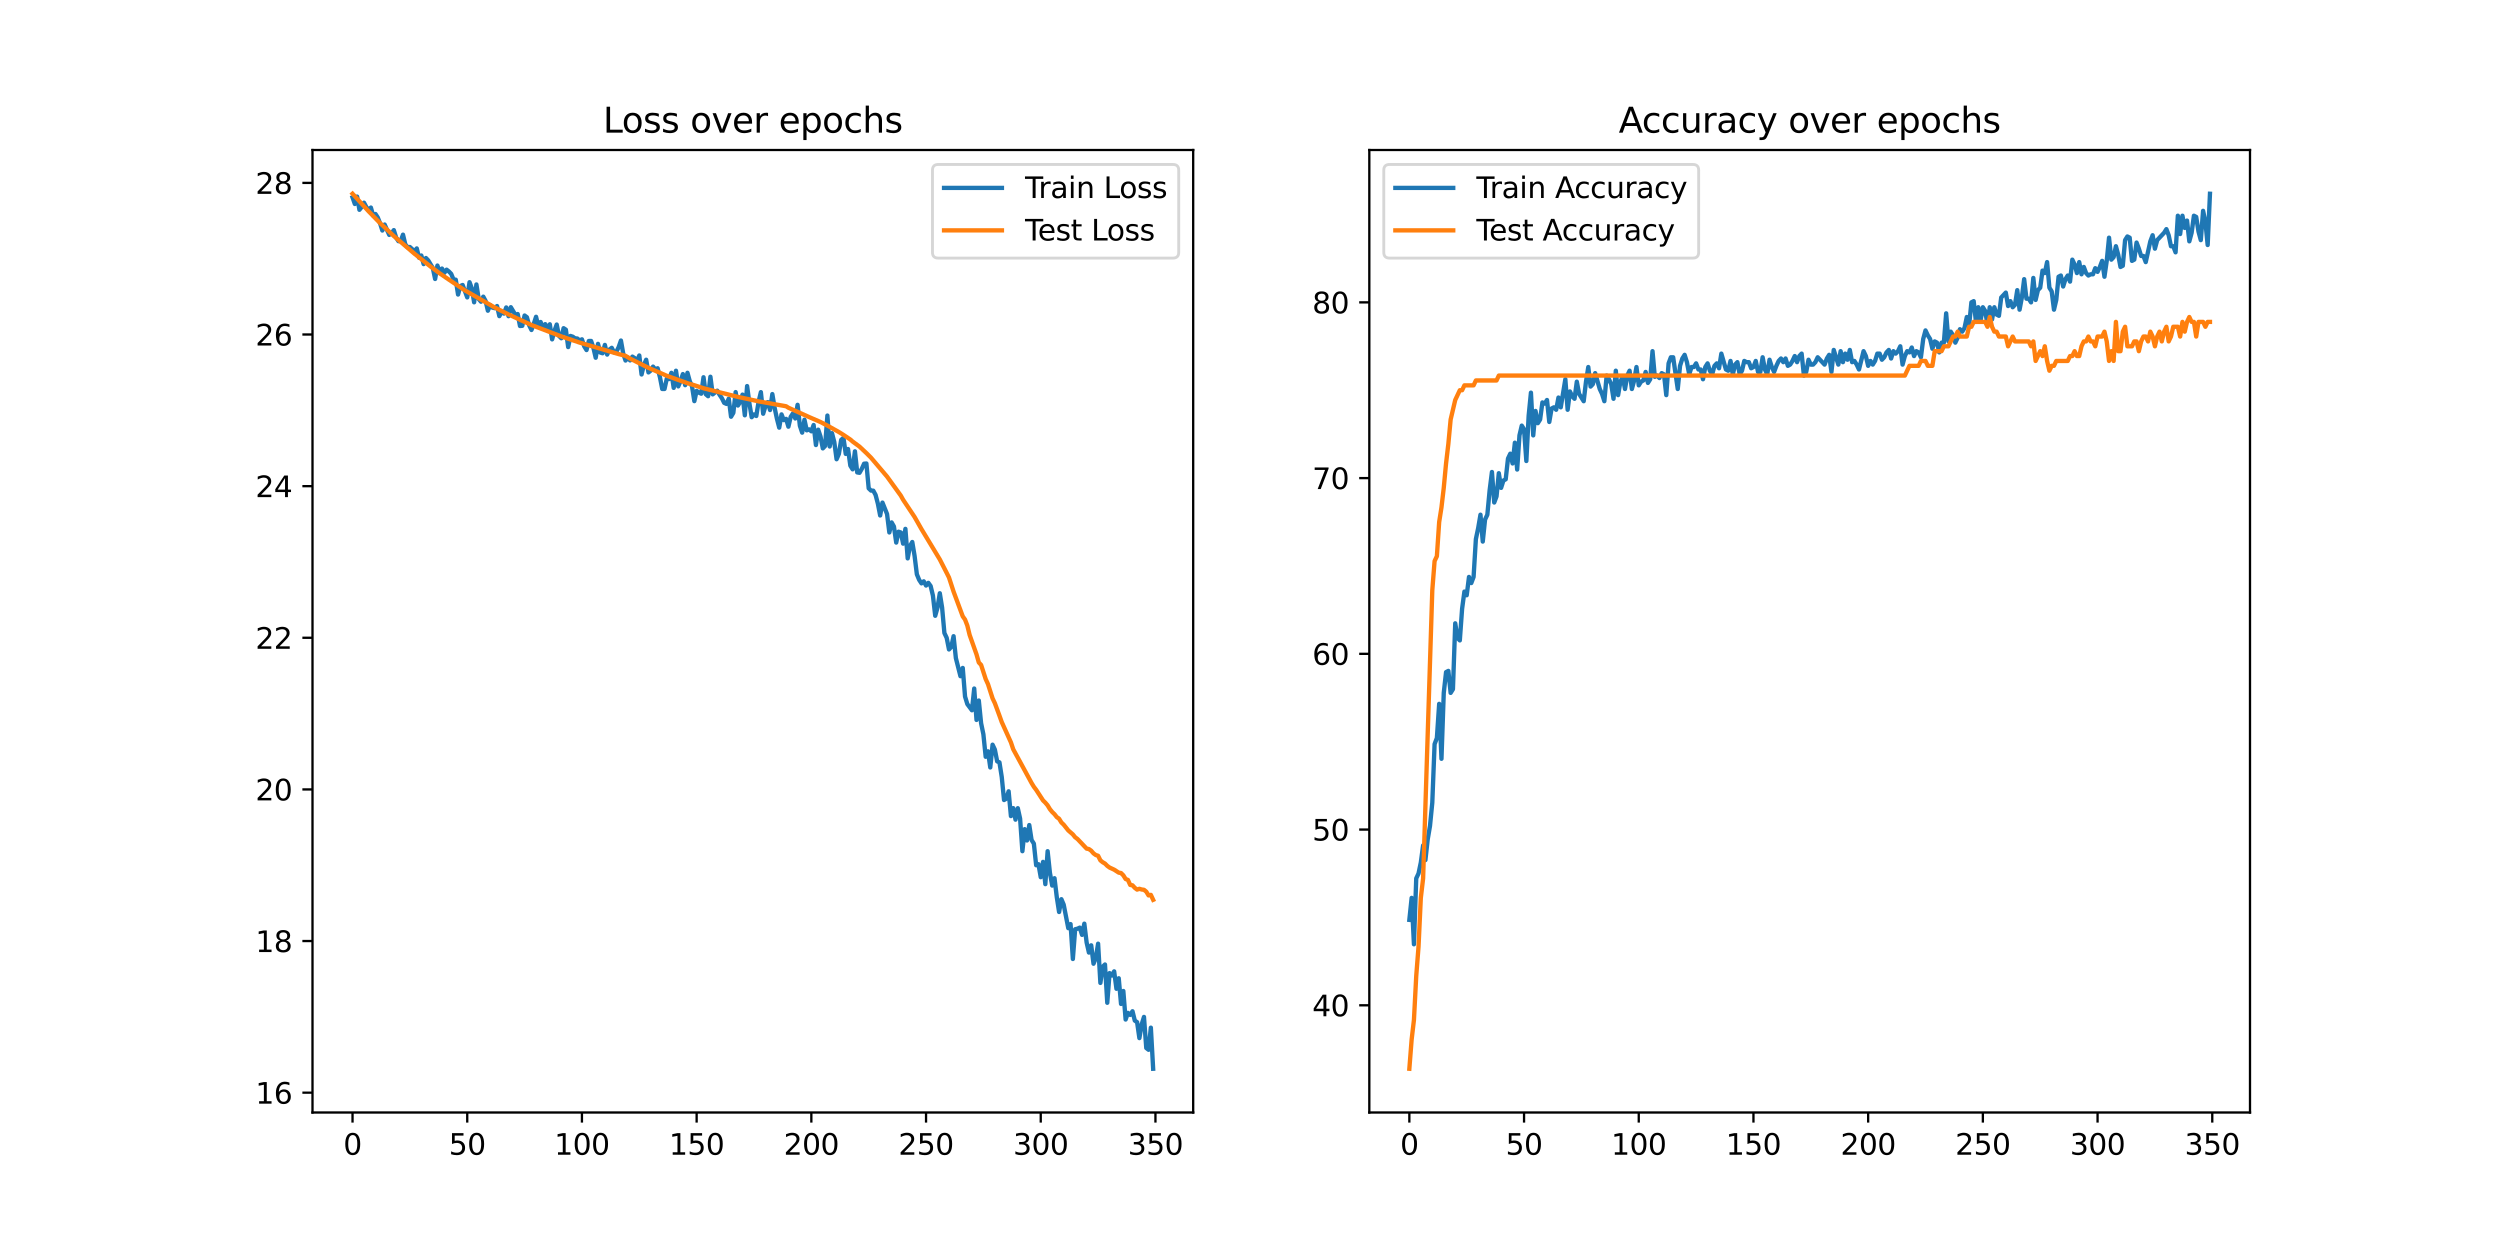 <?xml version="1.0" encoding="utf-8" standalone="no"?>
<!DOCTYPE svg PUBLIC "-//W3C//DTD SVG 1.1//EN"
  "http://www.w3.org/Graphics/SVG/1.1/DTD/svg11.dtd">
<svg xmlns:xlink="http://www.w3.org/1999/xlink" width="864pt" height="432pt" viewBox="0 0 864 432" xmlns="http://www.w3.org/2000/svg" version="1.1">
 <defs>
  <style type="text/css">*{stroke-linejoin: round; stroke-linecap: butt}</style>
 </defs>
 <g id="figure_1">
  <g id="patch_1">
   <path d="M 0 432 
L 864 432 
L 864 0 
L 0 0 
z
" style="fill: #ffffff"/>
  </g>
  <g id="axes_1">
   <g id="patch_2">
    <path d="M 108 384.48 
L 412.364 384.48 
L 412.364 51.84 
L 108 51.84 
z
" style="fill: #ffffff"/>
   </g>
   <g id="matplotlib.axis_1">
    <g id="xtick_1">
     <g id="line2d_1">
      <defs>
       <path id="m23ca495462" d="M 0 0 
L 0 3.5 
" style="stroke: #000000; stroke-width: 0.8"/>
      </defs>
      <g>
       <use xlink:href="#m23ca495462" x="121.835" y="384.48" style="stroke: #000000; stroke-width: 0.8"/>
      </g>
     </g>
     <g id="text_1">
      <!-- 0 -->
      <g transform="translate(118.653 399.078) scale(0.1 -0.1)">
       <defs>
        <path id="DejaVuSans-30" d="M 2034 4250 
Q 1547 4250 1301 3770 
Q 1056 3291 1056 2328 
Q 1056 1369 1301 889 
Q 1547 409 2034 409 
Q 2525 409 2770 889 
Q 3016 1369 3016 2328 
Q 3016 3291 2770 3770 
Q 2525 4250 2034 4250 
z
M 2034 4750 
Q 2819 4750 3233 4129 
Q 3647 3509 3647 2328 
Q 3647 1150 3233 529 
Q 2819 -91 2034 -91 
Q 1250 -91 836 529 
Q 422 1150 422 2328 
Q 422 3509 836 4129 
Q 1250 4750 2034 4750 
z
" transform="scale(0.016)"/>
       </defs>
       <use xlink:href="#DejaVuSans-30"/>
      </g>
     </g>
    </g>
    <g id="xtick_2">
     <g id="line2d_2">
      <g>
       <use xlink:href="#m23ca495462" x="161.476" y="384.48" style="stroke: #000000; stroke-width: 0.8"/>
      </g>
     </g>
     <g id="text_2">
      <!-- 50 -->
      <g transform="translate(155.113 399.078) scale(0.1 -0.1)">
       <defs>
        <path id="DejaVuSans-35" d="M 691 4666 
L 3169 4666 
L 3169 4134 
L 1269 4134 
L 1269 2991 
Q 1406 3038 1543 3061 
Q 1681 3084 1819 3084 
Q 2600 3084 3056 2656 
Q 3513 2228 3513 1497 
Q 3513 744 3044 326 
Q 2575 -91 1722 -91 
Q 1428 -91 1123 -41 
Q 819 9 494 109 
L 494 744 
Q 775 591 1075 516 
Q 1375 441 1709 441 
Q 2250 441 2565 725 
Q 2881 1009 2881 1497 
Q 2881 1984 2565 2268 
Q 2250 2553 1709 2553 
Q 1456 2553 1204 2497 
Q 953 2441 691 2322 
L 691 4666 
z
" transform="scale(0.016)"/>
       </defs>
       <use xlink:href="#DejaVuSans-35"/>
       <use xlink:href="#DejaVuSans-30" transform="translate(63.623 0)"/>
      </g>
     </g>
    </g>
    <g id="xtick_3">
     <g id="line2d_3">
      <g>
       <use xlink:href="#m23ca495462" x="201.117" y="384.48" style="stroke: #000000; stroke-width: 0.8"/>
      </g>
     </g>
     <g id="text_3">
      <!-- 100 -->
      <g transform="translate(191.573 399.078) scale(0.1 -0.1)">
       <defs>
        <path id="DejaVuSans-31" d="M 794 531 
L 1825 531 
L 1825 4091 
L 703 3866 
L 703 4441 
L 1819 4666 
L 2450 4666 
L 2450 531 
L 3481 531 
L 3481 0 
L 794 0 
L 794 531 
z
" transform="scale(0.016)"/>
       </defs>
       <use xlink:href="#DejaVuSans-31"/>
       <use xlink:href="#DejaVuSans-30" transform="translate(63.623 0)"/>
       <use xlink:href="#DejaVuSans-30" transform="translate(127.246 0)"/>
      </g>
     </g>
    </g>
    <g id="xtick_4">
     <g id="line2d_4">
      <g>
       <use xlink:href="#m23ca495462" x="240.758" y="384.48" style="stroke: #000000; stroke-width: 0.8"/>
      </g>
     </g>
     <g id="text_4">
      <!-- 150 -->
      <g transform="translate(231.214 399.078) scale(0.1 -0.1)">
       <use xlink:href="#DejaVuSans-31"/>
       <use xlink:href="#DejaVuSans-35" transform="translate(63.623 0)"/>
       <use xlink:href="#DejaVuSans-30" transform="translate(127.246 0)"/>
      </g>
     </g>
    </g>
    <g id="xtick_5">
     <g id="line2d_5">
      <g>
       <use xlink:href="#m23ca495462" x="280.399" y="384.48" style="stroke: #000000; stroke-width: 0.8"/>
      </g>
     </g>
     <g id="text_5">
      <!-- 200 -->
      <g transform="translate(270.855 399.078) scale(0.1 -0.1)">
       <defs>
        <path id="DejaVuSans-32" d="M 1228 531 
L 3431 531 
L 3431 0 
L 469 0 
L 469 531 
Q 828 903 1448 1529 
Q 2069 2156 2228 2338 
Q 2531 2678 2651 2914 
Q 2772 3150 2772 3378 
Q 2772 3750 2511 3984 
Q 2250 4219 1831 4219 
Q 1534 4219 1204 4116 
Q 875 4013 500 3803 
L 500 4441 
Q 881 4594 1212 4672 
Q 1544 4750 1819 4750 
Q 2544 4750 2975 4387 
Q 3406 4025 3406 3419 
Q 3406 3131 3298 2873 
Q 3191 2616 2906 2266 
Q 2828 2175 2409 1742 
Q 1991 1309 1228 531 
z
" transform="scale(0.016)"/>
       </defs>
       <use xlink:href="#DejaVuSans-32"/>
       <use xlink:href="#DejaVuSans-30" transform="translate(63.623 0)"/>
       <use xlink:href="#DejaVuSans-30" transform="translate(127.246 0)"/>
      </g>
     </g>
    </g>
    <g id="xtick_6">
     <g id="line2d_6">
      <g>
       <use xlink:href="#m23ca495462" x="320.04" y="384.48" style="stroke: #000000; stroke-width: 0.8"/>
      </g>
     </g>
     <g id="text_6">
      <!-- 250 -->
      <g transform="translate(310.496 399.078) scale(0.1 -0.1)">
       <use xlink:href="#DejaVuSans-32"/>
       <use xlink:href="#DejaVuSans-35" transform="translate(63.623 0)"/>
       <use xlink:href="#DejaVuSans-30" transform="translate(127.246 0)"/>
      </g>
     </g>
    </g>
    <g id="xtick_7">
     <g id="line2d_7">
      <g>
       <use xlink:href="#m23ca495462" x="359.681" y="384.48" style="stroke: #000000; stroke-width: 0.8"/>
      </g>
     </g>
     <g id="text_7">
      <!-- 300 -->
      <g transform="translate(350.137 399.078) scale(0.1 -0.1)">
       <defs>
        <path id="DejaVuSans-33" d="M 2597 2516 
Q 3050 2419 3304 2112 
Q 3559 1806 3559 1356 
Q 3559 666 3084 287 
Q 2609 -91 1734 -91 
Q 1441 -91 1130 -33 
Q 819 25 488 141 
L 488 750 
Q 750 597 1062 519 
Q 1375 441 1716 441 
Q 2309 441 2620 675 
Q 2931 909 2931 1356 
Q 2931 1769 2642 2001 
Q 2353 2234 1838 2234 
L 1294 2234 
L 1294 2753 
L 1863 2753 
Q 2328 2753 2575 2939 
Q 2822 3125 2822 3475 
Q 2822 3834 2567 4026 
Q 2313 4219 1838 4219 
Q 1578 4219 1281 4162 
Q 984 4106 628 3988 
L 628 4550 
Q 988 4650 1302 4700 
Q 1616 4750 1894 4750 
Q 2613 4750 3031 4423 
Q 3450 4097 3450 3541 
Q 3450 3153 3228 2886 
Q 3006 2619 2597 2516 
z
" transform="scale(0.016)"/>
       </defs>
       <use xlink:href="#DejaVuSans-33"/>
       <use xlink:href="#DejaVuSans-30" transform="translate(63.623 0)"/>
       <use xlink:href="#DejaVuSans-30" transform="translate(127.246 0)"/>
      </g>
     </g>
    </g>
    <g id="xtick_8">
     <g id="line2d_8">
      <g>
       <use xlink:href="#m23ca495462" x="399.322" y="384.48" style="stroke: #000000; stroke-width: 0.8"/>
      </g>
     </g>
     <g id="text_8">
      <!-- 350 -->
      <g transform="translate(389.778 399.078) scale(0.1 -0.1)">
       <use xlink:href="#DejaVuSans-33"/>
       <use xlink:href="#DejaVuSans-35" transform="translate(63.623 0)"/>
       <use xlink:href="#DejaVuSans-30" transform="translate(127.246 0)"/>
      </g>
     </g>
    </g>
   </g>
   <g id="matplotlib.axis_2">
    <g id="ytick_1">
     <g id="line2d_9">
      <defs>
       <path id="m56398937b3" d="M 0 0 
L -3.5 0 
" style="stroke: #000000; stroke-width: 0.8"/>
      </defs>
      <g>
       <use xlink:href="#m56398937b3" x="108" y="377.629" style="stroke: #000000; stroke-width: 0.8"/>
      </g>
     </g>
     <g id="text_9">
      <!-- 16 -->
      <g transform="translate(88.275 381.428) scale(0.1 -0.1)">
       <defs>
        <path id="DejaVuSans-36" d="M 2113 2584 
Q 1688 2584 1439 2293 
Q 1191 2003 1191 1497 
Q 1191 994 1439 701 
Q 1688 409 2113 409 
Q 2538 409 2786 701 
Q 3034 994 3034 1497 
Q 3034 2003 2786 2293 
Q 2538 2584 2113 2584 
z
M 3366 4563 
L 3366 3988 
Q 3128 4100 2886 4159 
Q 2644 4219 2406 4219 
Q 1781 4219 1451 3797 
Q 1122 3375 1075 2522 
Q 1259 2794 1537 2939 
Q 1816 3084 2150 3084 
Q 2853 3084 3261 2657 
Q 3669 2231 3669 1497 
Q 3669 778 3244 343 
Q 2819 -91 2113 -91 
Q 1303 -91 875 529 
Q 447 1150 447 2328 
Q 447 3434 972 4092 
Q 1497 4750 2381 4750 
Q 2619 4750 2861 4703 
Q 3103 4656 3366 4563 
z
" transform="scale(0.016)"/>
       </defs>
       <use xlink:href="#DejaVuSans-31"/>
       <use xlink:href="#DejaVuSans-36" transform="translate(63.623 0)"/>
      </g>
     </g>
    </g>
    <g id="ytick_2">
     <g id="line2d_10">
      <g>
       <use xlink:href="#m56398937b3" x="108" y="325.225" style="stroke: #000000; stroke-width: 0.8"/>
      </g>
     </g>
     <g id="text_10">
      <!-- 18 -->
      <g transform="translate(88.275 329.024) scale(0.1 -0.1)">
       <defs>
        <path id="DejaVuSans-38" d="M 2034 2216 
Q 1584 2216 1326 1975 
Q 1069 1734 1069 1313 
Q 1069 891 1326 650 
Q 1584 409 2034 409 
Q 2484 409 2743 651 
Q 3003 894 3003 1313 
Q 3003 1734 2745 1975 
Q 2488 2216 2034 2216 
z
M 1403 2484 
Q 997 2584 770 2862 
Q 544 3141 544 3541 
Q 544 4100 942 4425 
Q 1341 4750 2034 4750 
Q 2731 4750 3128 4425 
Q 3525 4100 3525 3541 
Q 3525 3141 3298 2862 
Q 3072 2584 2669 2484 
Q 3125 2378 3379 2068 
Q 3634 1759 3634 1313 
Q 3634 634 3220 271 
Q 2806 -91 2034 -91 
Q 1263 -91 848 271 
Q 434 634 434 1313 
Q 434 1759 690 2068 
Q 947 2378 1403 2484 
z
M 1172 3481 
Q 1172 3119 1398 2916 
Q 1625 2713 2034 2713 
Q 2441 2713 2670 2916 
Q 2900 3119 2900 3481 
Q 2900 3844 2670 4047 
Q 2441 4250 2034 4250 
Q 1625 4250 1398 4047 
Q 1172 3844 1172 3481 
z
" transform="scale(0.016)"/>
       </defs>
       <use xlink:href="#DejaVuSans-31"/>
       <use xlink:href="#DejaVuSans-38" transform="translate(63.623 0)"/>
      </g>
     </g>
    </g>
    <g id="ytick_3">
     <g id="line2d_11">
      <g>
       <use xlink:href="#m56398937b3" x="108" y="272.821" style="stroke: #000000; stroke-width: 0.8"/>
      </g>
     </g>
     <g id="text_11">
      <!-- 20 -->
      <g transform="translate(88.275 276.62) scale(0.1 -0.1)">
       <use xlink:href="#DejaVuSans-32"/>
       <use xlink:href="#DejaVuSans-30" transform="translate(63.623 0)"/>
      </g>
     </g>
    </g>
    <g id="ytick_4">
     <g id="line2d_12">
      <g>
       <use xlink:href="#m56398937b3" x="108" y="220.417" style="stroke: #000000; stroke-width: 0.8"/>
      </g>
     </g>
     <g id="text_12">
      <!-- 22 -->
      <g transform="translate(88.275 224.217) scale(0.1 -0.1)">
       <use xlink:href="#DejaVuSans-32"/>
       <use xlink:href="#DejaVuSans-32" transform="translate(63.623 0)"/>
      </g>
     </g>
    </g>
    <g id="ytick_5">
     <g id="line2d_13">
      <g>
       <use xlink:href="#m56398937b3" x="108" y="168.013" style="stroke: #000000; stroke-width: 0.8"/>
      </g>
     </g>
     <g id="text_13">
      <!-- 24 -->
      <g transform="translate(88.275 171.813) scale(0.1 -0.1)">
       <defs>
        <path id="DejaVuSans-34" d="M 2419 4116 
L 825 1625 
L 2419 1625 
L 2419 4116 
z
M 2253 4666 
L 3047 4666 
L 3047 1625 
L 3713 1625 
L 3713 1100 
L 3047 1100 
L 3047 0 
L 2419 0 
L 2419 1100 
L 313 1100 
L 313 1709 
L 2253 4666 
z
" transform="scale(0.016)"/>
       </defs>
       <use xlink:href="#DejaVuSans-32"/>
       <use xlink:href="#DejaVuSans-34" transform="translate(63.623 0)"/>
      </g>
     </g>
    </g>
    <g id="ytick_6">
     <g id="line2d_14">
      <g>
       <use xlink:href="#m56398937b3" x="108" y="115.609" style="stroke: #000000; stroke-width: 0.8"/>
      </g>
     </g>
     <g id="text_14">
      <!-- 26 -->
      <g transform="translate(88.275 119.409) scale(0.1 -0.1)">
       <use xlink:href="#DejaVuSans-32"/>
       <use xlink:href="#DejaVuSans-36" transform="translate(63.623 0)"/>
      </g>
     </g>
    </g>
    <g id="ytick_7">
     <g id="line2d_15">
      <g>
       <use xlink:href="#m56398937b3" x="108" y="63.205" style="stroke: #000000; stroke-width: 0.8"/>
      </g>
     </g>
     <g id="text_15">
      <!-- 28 -->
      <g transform="translate(88.275 67.005) scale(0.1 -0.1)">
       <use xlink:href="#DejaVuSans-32"/>
       <use xlink:href="#DejaVuSans-38" transform="translate(63.623 0)"/>
      </g>
     </g>
    </g>
   </g>
   <g id="line2d_16">
    <path d="M 121.835 68.215 
L 122.628 70.494 
L 123.42 67.945 
L 124.213 72.508 
L 125.006 71.512 
L 125.799 70.05 
L 126.592 71.525 
L 127.384 72.573 
L 128.177 71.734 
L 128.97 74.506 
L 129.763 73.962 
L 130.556 75.163 
L 131.349 77.173 
L 132.141 79.668 
L 132.934 77.597 
L 134.52 81.177 
L 135.313 80.597 
L 136.105 79.532 
L 136.898 82.087 
L 137.691 83.347 
L 138.484 83.232 
L 139.277 81.098 
L 140.07 84.438 
L 140.862 85.44 
L 141.655 85.369 
L 143.241 86.828 
L 144.034 85.857 
L 144.826 89.078 
L 145.619 88.305 
L 146.412 91.272 
L 147.205 89.174 
L 147.998 90.004 
L 149.583 92.622 
L 150.376 96.409 
L 151.169 91.776 
L 151.962 94.006 
L 152.755 92.817 
L 153.548 94.308 
L 154.34 93.204 
L 155.133 93.823 
L 155.926 94.64 
L 156.719 96.57 
L 157.512 96.661 
L 158.304 101.792 
L 159.097 98.858 
L 159.89 98.492 
L 161.476 102.78 
L 162.269 97.533 
L 163.061 99.673 
L 163.854 104.474 
L 164.647 98.307 
L 165.44 103.318 
L 166.233 104.27 
L 167.025 102.526 
L 167.818 104.008 
L 168.611 107.377 
L 169.404 105.423 
L 170.197 106.318 
L 170.99 106.503 
L 171.782 105.769 
L 172.575 109.258 
L 173.368 107.793 
L 174.161 108.374 
L 174.954 106.254 
L 175.746 109.279 
L 176.539 106.171 
L 178.125 108.817 
L 178.918 108.534 
L 179.711 112.663 
L 180.503 112.596 
L 181.296 109.042 
L 182.089 109.627 
L 182.882 112.43 
L 183.675 114.034 
L 184.467 111.944 
L 185.26 109.483 
L 186.053 112.773 
L 186.846 111.281 
L 187.639 113.379 
L 188.432 112.024 
L 189.224 113.646 
L 190.017 112.071 
L 190.81 117.283 
L 191.603 114.385 
L 192.396 112.163 
L 193.189 116.099 
L 193.981 116.902 
L 194.774 113.427 
L 195.567 113.938 
L 196.36 119.948 
L 197.153 116.105 
L 197.945 116.358 
L 198.738 116.928 
L 199.531 116.993 
L 200.324 117.677 
L 201.117 117.272 
L 201.91 119.69 
L 202.702 120.974 
L 203.495 117.847 
L 204.288 117.838 
L 205.081 120.203 
L 205.874 123.632 
L 206.666 118.837 
L 207.459 121.837 
L 208.252 122.09 
L 209.045 119.206 
L 209.838 122.541 
L 210.631 120.8 
L 211.423 120.209 
L 212.216 121.79 
L 213.009 121.603 
L 213.802 119.982 
L 214.595 117.69 
L 215.387 122.19 
L 216.18 124.597 
L 216.973 123.624 
L 217.766 124.56 
L 218.559 123.251 
L 219.352 123.766 
L 220.144 124.747 
L 220.937 122.856 
L 221.73 129.418 
L 222.523 126.113 
L 223.316 124.325 
L 224.109 128.707 
L 224.901 128.072 
L 225.694 126.701 
L 226.487 127.674 
L 227.28 127.274 
L 228.073 130.363 
L 228.865 134.427 
L 229.658 134.421 
L 230.451 130.822 
L 231.244 131.003 
L 232.037 128.848 
L 232.83 134.047 
L 233.622 128.129 
L 234.415 133.533 
L 235.208 131.668 
L 236.001 129.285 
L 236.794 133.111 
L 237.586 128.836 
L 238.379 131.731 
L 239.172 133.603 
L 239.965 138.63 
L 240.758 135.088 
L 241.551 135.701 
L 242.343 136.058 
L 243.136 130.379 
L 243.929 136.252 
L 244.722 136.93 
L 245.515 130.204 
L 246.307 136.291 
L 247.893 135.019 
L 248.686 136.434 
L 249.479 137.617 
L 250.272 139.224 
L 251.064 139.59 
L 251.857 137.788 
L 252.65 144.02 
L 253.443 142.671 
L 254.236 135.513 
L 255.028 140.149 
L 255.821 138.897 
L 256.614 136.378 
L 257.407 143.523 
L 258.2 133.43 
L 258.993 139.387 
L 259.785 144.189 
L 260.578 143.225 
L 261.371 143.767 
L 262.164 138.856 
L 262.957 135.525 
L 263.75 142.984 
L 264.542 140.334 
L 265.335 138.986 
L 266.128 141.71 
L 266.921 136.202 
L 267.714 140.962 
L 268.506 144.7 
L 269.299 147.794 
L 270.092 143.214 
L 270.885 145.196 
L 271.678 144.771 
L 272.471 147.458 
L 273.263 144.07 
L 274.056 142.85 
L 274.849 144.627 
L 275.642 139.909 
L 276.435 147.139 
L 277.227 149.519 
L 278.02 145.048 
L 278.813 148.727 
L 279.606 148.388 
L 280.399 149.056 
L 281.192 146.891 
L 281.984 153.8 
L 282.777 148.5 
L 283.57 150.879 
L 284.363 154.961 
L 285.156 154.136 
L 285.948 143.619 
L 286.741 154.308 
L 287.534 149.699 
L 288.327 152.763 
L 289.12 158.71 
L 289.913 156.894 
L 290.705 152.035 
L 291.498 151.329 
L 292.291 156.868 
L 293.084 155.182 
L 293.877 160.936 
L 294.669 162.202 
L 295.462 155.978 
L 296.255 163.263 
L 297.048 163.398 
L 297.841 162.018 
L 298.634 160.253 
L 299.426 160.189 
L 300.219 168.767 
L 301.012 169.537 
L 301.805 169.58 
L 302.598 171.036 
L 303.391 174.063 
L 304.183 178.152 
L 304.976 173.694 
L 306.562 177.641 
L 307.355 184.01 
L 308.147 180.55 
L 308.94 181.952 
L 309.733 187.511 
L 310.526 183.76 
L 311.319 184.025 
L 312.112 187.883 
L 312.904 182.779 
L 313.697 192.976 
L 314.49 188.704 
L 315.283 187.318 
L 316.076 192.081 
L 316.868 198.488 
L 317.661 200.399 
L 318.454 201.607 
L 319.247 200.907 
L 320.04 202.365 
L 320.833 201.434 
L 321.625 202.523 
L 322.418 205.849 
L 323.211 212.812 
L 324.004 209.987 
L 324.797 205.028 
L 325.589 209.98 
L 326.382 218.765 
L 327.175 220.441 
L 327.968 224.448 
L 328.761 223.588 
L 329.554 219.872 
L 330.346 227.433 
L 331.932 233.689 
L 332.725 230.846 
L 333.518 240.729 
L 334.31 243.332 
L 335.896 245.47 
L 336.689 237.956 
L 337.482 248.807 
L 338.275 242.104 
L 339.067 249.937 
L 339.86 253.791 
L 340.653 261.541 
L 341.446 259.661 
L 342.239 265.226 
L 343.032 257.367 
L 343.824 259.053 
L 344.617 263.125 
L 345.41 263.47 
L 346.203 268.531 
L 346.996 276.487 
L 347.788 276.01 
L 348.581 273.48 
L 349.374 282.036 
L 350.167 279.289 
L 350.96 283.27 
L 351.753 279.322 
L 352.545 282.901 
L 353.338 294.168 
L 354.131 286.558 
L 354.924 290.472 
L 355.717 285.137 
L 356.509 290.302 
L 357.302 291.546 
L 358.095 299.02 
L 358.888 298.662 
L 359.681 303.153 
L 360.474 297.874 
L 361.266 305.56 
L 362.059 294.176 
L 362.852 301.652 
L 363.645 306.057 
L 364.438 303.518 
L 365.23 310.085 
L 366.023 315.185 
L 366.816 310.767 
L 367.609 312.635 
L 369.195 320.769 
L 369.987 319.374 
L 370.78 331.424 
L 371.573 321.147 
L 372.366 320.968 
L 373.159 320.593 
L 373.952 323.088 
L 374.744 319.219 
L 375.537 325.733 
L 376.33 329.205 
L 377.123 326.705 
L 377.916 333.059 
L 378.708 331.106 
L 379.501 326.141 
L 380.294 339.691 
L 381.087 334.099 
L 381.88 333.331 
L 382.673 346.556 
L 383.465 336.308 
L 384.258 337.151 
L 385.051 335.705 
L 385.844 341.72 
L 386.637 338.093 
L 387.429 346.96 
L 388.222 342.487 
L 389.015 352.348 
L 389.808 350.059 
L 390.601 350.751 
L 391.394 349.489 
L 392.186 352.716 
L 392.979 353.253 
L 393.772 358.764 
L 394.565 354.042 
L 395.358 351.45 
L 396.15 362.185 
L 396.943 362.805 
L 397.736 355.162 
L 398.529 369.36 
L 398.529 369.36 
" clip-path="url(#p361a55978d)" style="fill: none; stroke: #1f77b4; stroke-width: 1.5; stroke-linecap: square"/>
   </g>
   <g id="line2d_17">
    <path d="M 121.835 66.96 
L 127.384 73.024 
L 131.349 77.103 
L 136.105 81.568 
L 143.241 87.689 
L 148.791 92.106 
L 151.962 94.477 
L 155.926 97.178 
L 160.683 100.369 
L 170.99 106.277 
L 175.746 108.676 
L 183.675 112.336 
L 193.981 116.264 
L 200.324 118.401 
L 213.802 122.375 
L 216.18 122.978 
L 217.766 123.936 
L 224.109 127.129 
L 228.865 129.183 
L 230.451 129.881 
L 237.586 132.434 
L 239.965 133.137 
L 243.136 134.181 
L 255.028 137.177 
L 258.993 138.011 
L 262.164 138.714 
L 265.335 139.265 
L 267.714 139.699 
L 270.885 140.259 
L 271.678 140.405 
L 272.471 140.909 
L 278.02 143.412 
L 279.606 144.124 
L 283.57 145.852 
L 285.948 147.086 
L 289.913 149.306 
L 291.498 150.293 
L 293.877 151.902 
L 294.669 152.6 
L 296.255 153.76 
L 297.048 154.35 
L 299.426 156.589 
L 301.012 158.168 
L 306.562 164.707 
L 311.319 171.285 
L 312.112 172.71 
L 316.076 178.66 
L 318.454 182.851 
L 324.797 193.346 
L 327.175 198 
L 327.968 199.579 
L 329.554 204.461 
L 332.725 213.015 
L 333.518 214.125 
L 334.31 216.21 
L 335.103 219.434 
L 337.482 226.158 
L 338.275 228.958 
L 339.067 229.795 
L 340.653 234.695 
L 341.446 236.434 
L 343.032 241.36 
L 343.824 243.028 
L 345.41 247.329 
L 346.203 249.547 
L 349.374 256.567 
L 350.167 258.937 
L 356.509 270.611 
L 357.302 271.911 
L 358.095 272.963 
L 360.474 276.627 
L 361.266 277.405 
L 362.059 278.339 
L 362.852 279.651 
L 363.645 280.627 
L 364.438 281.39 
L 365.23 282.396 
L 366.023 282.96 
L 366.816 284.247 
L 367.609 285.006 
L 369.195 286.993 
L 370.78 288.368 
L 371.573 289.355 
L 372.366 289.944 
L 375.537 293.285 
L 376.33 293.438 
L 377.123 294.006 
L 377.916 294.922 
L 378.708 295.495 
L 379.501 295.753 
L 380.294 297.339 
L 381.087 297.985 
L 381.88 298.449 
L 382.673 299.242 
L 383.465 299.82 
L 385.051 300.559 
L 386.637 301.583 
L 387.429 301.722 
L 388.222 302.519 
L 389.015 303.784 
L 389.808 304.095 
L 390.601 305.833 
L 391.394 305.966 
L 392.186 306.837 
L 392.979 307.446 
L 393.772 307.172 
L 394.565 307.413 
L 395.358 307.512 
L 396.15 308.157 
L 396.943 309.456 
L 397.736 309.269 
L 398.529 310.971 
L 398.529 310.971 
" clip-path="url(#p361a55978d)" style="fill: none; stroke: #ff7f0e; stroke-width: 1.5; stroke-linecap: square"/>
   </g>
   <g id="patch_3">
    <path d="M 108 384.48 
L 108 51.84 
" style="fill: none; stroke: #000000; stroke-width: 0.8; stroke-linejoin: miter; stroke-linecap: square"/>
   </g>
   <g id="patch_4">
    <path d="M 412.364 384.48 
L 412.364 51.84 
" style="fill: none; stroke: #000000; stroke-width: 0.8; stroke-linejoin: miter; stroke-linecap: square"/>
   </g>
   <g id="patch_5">
    <path d="M 108 384.48 
L 412.364 384.48 
" style="fill: none; stroke: #000000; stroke-width: 0.8; stroke-linejoin: miter; stroke-linecap: square"/>
   </g>
   <g id="patch_6">
    <path d="M 108 51.84 
L 412.364 51.84 
" style="fill: none; stroke: #000000; stroke-width: 0.8; stroke-linejoin: miter; stroke-linecap: square"/>
   </g>
   <g id="text_16">
    <!-- Loss over epochs -->
    <g transform="translate(208.427 45.84) scale(0.12 -0.12)">
     <defs>
      <path id="DejaVuSans-4c" d="M 628 4666 
L 1259 4666 
L 1259 531 
L 3531 531 
L 3531 0 
L 628 0 
L 628 4666 
z
" transform="scale(0.016)"/>
      <path id="DejaVuSans-6f" d="M 1959 3097 
Q 1497 3097 1228 2736 
Q 959 2375 959 1747 
Q 959 1119 1226 758 
Q 1494 397 1959 397 
Q 2419 397 2687 759 
Q 2956 1122 2956 1747 
Q 2956 2369 2687 2733 
Q 2419 3097 1959 3097 
z
M 1959 3584 
Q 2709 3584 3137 3096 
Q 3566 2609 3566 1747 
Q 3566 888 3137 398 
Q 2709 -91 1959 -91 
Q 1206 -91 779 398 
Q 353 888 353 1747 
Q 353 2609 779 3096 
Q 1206 3584 1959 3584 
z
" transform="scale(0.016)"/>
      <path id="DejaVuSans-73" d="M 2834 3397 
L 2834 2853 
Q 2591 2978 2328 3040 
Q 2066 3103 1784 3103 
Q 1356 3103 1142 2972 
Q 928 2841 928 2578 
Q 928 2378 1081 2264 
Q 1234 2150 1697 2047 
L 1894 2003 
Q 2506 1872 2764 1633 
Q 3022 1394 3022 966 
Q 3022 478 2636 193 
Q 2250 -91 1575 -91 
Q 1294 -91 989 -36 
Q 684 19 347 128 
L 347 722 
Q 666 556 975 473 
Q 1284 391 1588 391 
Q 1994 391 2212 530 
Q 2431 669 2431 922 
Q 2431 1156 2273 1281 
Q 2116 1406 1581 1522 
L 1381 1569 
Q 847 1681 609 1914 
Q 372 2147 372 2553 
Q 372 3047 722 3315 
Q 1072 3584 1716 3584 
Q 2034 3584 2315 3537 
Q 2597 3491 2834 3397 
z
" transform="scale(0.016)"/>
      <path id="DejaVuSans-20" transform="scale(0.016)"/>
      <path id="DejaVuSans-76" d="M 191 3500 
L 800 3500 
L 1894 563 
L 2988 3500 
L 3597 3500 
L 2284 0 
L 1503 0 
L 191 3500 
z
" transform="scale(0.016)"/>
      <path id="DejaVuSans-65" d="M 3597 1894 
L 3597 1613 
L 953 1613 
Q 991 1019 1311 708 
Q 1631 397 2203 397 
Q 2534 397 2845 478 
Q 3156 559 3463 722 
L 3463 178 
Q 3153 47 2828 -22 
Q 2503 -91 2169 -91 
Q 1331 -91 842 396 
Q 353 884 353 1716 
Q 353 2575 817 3079 
Q 1281 3584 2069 3584 
Q 2775 3584 3186 3129 
Q 3597 2675 3597 1894 
z
M 3022 2063 
Q 3016 2534 2758 2815 
Q 2500 3097 2075 3097 
Q 1594 3097 1305 2825 
Q 1016 2553 972 2059 
L 3022 2063 
z
" transform="scale(0.016)"/>
      <path id="DejaVuSans-72" d="M 2631 2963 
Q 2534 3019 2420 3045 
Q 2306 3072 2169 3072 
Q 1681 3072 1420 2755 
Q 1159 2438 1159 1844 
L 1159 0 
L 581 0 
L 581 3500 
L 1159 3500 
L 1159 2956 
Q 1341 3275 1631 3429 
Q 1922 3584 2338 3584 
Q 2397 3584 2469 3576 
Q 2541 3569 2628 3553 
L 2631 2963 
z
" transform="scale(0.016)"/>
      <path id="DejaVuSans-70" d="M 1159 525 
L 1159 -1331 
L 581 -1331 
L 581 3500 
L 1159 3500 
L 1159 2969 
Q 1341 3281 1617 3432 
Q 1894 3584 2278 3584 
Q 2916 3584 3314 3078 
Q 3713 2572 3713 1747 
Q 3713 922 3314 415 
Q 2916 -91 2278 -91 
Q 1894 -91 1617 61 
Q 1341 213 1159 525 
z
M 3116 1747 
Q 3116 2381 2855 2742 
Q 2594 3103 2138 3103 
Q 1681 3103 1420 2742 
Q 1159 2381 1159 1747 
Q 1159 1113 1420 752 
Q 1681 391 2138 391 
Q 2594 391 2855 752 
Q 3116 1113 3116 1747 
z
" transform="scale(0.016)"/>
      <path id="DejaVuSans-63" d="M 3122 3366 
L 3122 2828 
Q 2878 2963 2633 3030 
Q 2388 3097 2138 3097 
Q 1578 3097 1268 2742 
Q 959 2388 959 1747 
Q 959 1106 1268 751 
Q 1578 397 2138 397 
Q 2388 397 2633 464 
Q 2878 531 3122 666 
L 3122 134 
Q 2881 22 2623 -34 
Q 2366 -91 2075 -91 
Q 1284 -91 818 406 
Q 353 903 353 1747 
Q 353 2603 823 3093 
Q 1294 3584 2113 3584 
Q 2378 3584 2631 3529 
Q 2884 3475 3122 3366 
z
" transform="scale(0.016)"/>
      <path id="DejaVuSans-68" d="M 3513 2113 
L 3513 0 
L 2938 0 
L 2938 2094 
Q 2938 2591 2744 2837 
Q 2550 3084 2163 3084 
Q 1697 3084 1428 2787 
Q 1159 2491 1159 1978 
L 1159 0 
L 581 0 
L 581 4863 
L 1159 4863 
L 1159 2956 
Q 1366 3272 1645 3428 
Q 1925 3584 2291 3584 
Q 2894 3584 3203 3211 
Q 3513 2838 3513 2113 
z
" transform="scale(0.016)"/>
     </defs>
     <use xlink:href="#DejaVuSans-4c"/>
     <use xlink:href="#DejaVuSans-6f" transform="translate(53.963 0)"/>
     <use xlink:href="#DejaVuSans-73" transform="translate(115.145 0)"/>
     <use xlink:href="#DejaVuSans-73" transform="translate(167.244 0)"/>
     <use xlink:href="#DejaVuSans-20" transform="translate(219.344 0)"/>
     <use xlink:href="#DejaVuSans-6f" transform="translate(251.131 0)"/>
     <use xlink:href="#DejaVuSans-76" transform="translate(312.312 0)"/>
     <use xlink:href="#DejaVuSans-65" transform="translate(371.492 0)"/>
     <use xlink:href="#DejaVuSans-72" transform="translate(433.016 0)"/>
     <use xlink:href="#DejaVuSans-20" transform="translate(474.129 0)"/>
     <use xlink:href="#DejaVuSans-65" transform="translate(505.916 0)"/>
     <use xlink:href="#DejaVuSans-70" transform="translate(567.439 0)"/>
     <use xlink:href="#DejaVuSans-6f" transform="translate(630.916 0)"/>
     <use xlink:href="#DejaVuSans-63" transform="translate(692.098 0)"/>
     <use xlink:href="#DejaVuSans-68" transform="translate(747.078 0)"/>
     <use xlink:href="#DejaVuSans-73" transform="translate(810.457 0)"/>
    </g>
   </g>
   <g id="legend_1">
    <g id="patch_7">
     <path d="M 324.264 89.196 
L 405.364 89.196 
Q 407.364 89.196 407.364 87.196 
L 407.364 58.84 
Q 407.364 56.84 405.364 56.84 
L 324.264 56.84 
Q 322.264 56.84 322.264 58.84 
L 322.264 87.196 
Q 322.264 89.196 324.264 89.196 
z
" style="fill: #ffffff; opacity: 0.8; stroke: #cccccc; stroke-linejoin: miter"/>
    </g>
    <g id="line2d_18">
     <path d="M 326.264 64.938 
L 336.264 64.938 
L 346.264 64.938 
" style="fill: none; stroke: #1f77b4; stroke-width: 1.5; stroke-linecap: square"/>
    </g>
    <g id="text_17">
     <!-- Train Loss -->
     <g transform="translate(354.264 68.438) scale(0.1 -0.1)">
      <defs>
       <path id="DejaVuSans-54" d="M -19 4666 
L 3928 4666 
L 3928 4134 
L 2272 4134 
L 2272 0 
L 1638 0 
L 1638 4134 
L -19 4134 
L -19 4666 
z
" transform="scale(0.016)"/>
       <path id="DejaVuSans-61" d="M 2194 1759 
Q 1497 1759 1228 1600 
Q 959 1441 959 1056 
Q 959 750 1161 570 
Q 1363 391 1709 391 
Q 2188 391 2477 730 
Q 2766 1069 2766 1631 
L 2766 1759 
L 2194 1759 
z
M 3341 1997 
L 3341 0 
L 2766 0 
L 2766 531 
Q 2569 213 2275 61 
Q 1981 -91 1556 -91 
Q 1019 -91 701 211 
Q 384 513 384 1019 
Q 384 1609 779 1909 
Q 1175 2209 1959 2209 
L 2766 2209 
L 2766 2266 
Q 2766 2663 2505 2880 
Q 2244 3097 1772 3097 
Q 1472 3097 1187 3025 
Q 903 2953 641 2809 
L 641 3341 
Q 956 3463 1253 3523 
Q 1550 3584 1831 3584 
Q 2591 3584 2966 3190 
Q 3341 2797 3341 1997 
z
" transform="scale(0.016)"/>
       <path id="DejaVuSans-69" d="M 603 3500 
L 1178 3500 
L 1178 0 
L 603 0 
L 603 3500 
z
M 603 4863 
L 1178 4863 
L 1178 4134 
L 603 4134 
L 603 4863 
z
" transform="scale(0.016)"/>
       <path id="DejaVuSans-6e" d="M 3513 2113 
L 3513 0 
L 2938 0 
L 2938 2094 
Q 2938 2591 2744 2837 
Q 2550 3084 2163 3084 
Q 1697 3084 1428 2787 
Q 1159 2491 1159 1978 
L 1159 0 
L 581 0 
L 581 3500 
L 1159 3500 
L 1159 2956 
Q 1366 3272 1645 3428 
Q 1925 3584 2291 3584 
Q 2894 3584 3203 3211 
Q 3513 2838 3513 2113 
z
" transform="scale(0.016)"/>
      </defs>
      <use xlink:href="#DejaVuSans-54"/>
      <use xlink:href="#DejaVuSans-72" transform="translate(46.334 0)"/>
      <use xlink:href="#DejaVuSans-61" transform="translate(87.447 0)"/>
      <use xlink:href="#DejaVuSans-69" transform="translate(148.727 0)"/>
      <use xlink:href="#DejaVuSans-6e" transform="translate(176.51 0)"/>
      <use xlink:href="#DejaVuSans-20" transform="translate(239.889 0)"/>
      <use xlink:href="#DejaVuSans-4c" transform="translate(271.676 0)"/>
      <use xlink:href="#DejaVuSans-6f" transform="translate(325.639 0)"/>
      <use xlink:href="#DejaVuSans-73" transform="translate(386.82 0)"/>
      <use xlink:href="#DejaVuSans-73" transform="translate(438.92 0)"/>
     </g>
    </g>
    <g id="line2d_19">
     <path d="M 326.264 79.617 
L 336.264 79.617 
L 346.264 79.617 
" style="fill: none; stroke: #ff7f0e; stroke-width: 1.5; stroke-linecap: square"/>
    </g>
    <g id="text_18">
     <!-- Test Loss -->
     <g transform="translate(354.264 83.117) scale(0.1 -0.1)">
      <defs>
       <path id="DejaVuSans-74" d="M 1172 4494 
L 1172 3500 
L 2356 3500 
L 2356 3053 
L 1172 3053 
L 1172 1153 
Q 1172 725 1289 603 
Q 1406 481 1766 481 
L 2356 481 
L 2356 0 
L 1766 0 
Q 1100 0 847 248 
Q 594 497 594 1153 
L 594 3053 
L 172 3053 
L 172 3500 
L 594 3500 
L 594 4494 
L 1172 4494 
z
" transform="scale(0.016)"/>
      </defs>
      <use xlink:href="#DejaVuSans-54"/>
      <use xlink:href="#DejaVuSans-65" transform="translate(44.084 0)"/>
      <use xlink:href="#DejaVuSans-73" transform="translate(105.607 0)"/>
      <use xlink:href="#DejaVuSans-74" transform="translate(157.707 0)"/>
      <use xlink:href="#DejaVuSans-20" transform="translate(196.916 0)"/>
      <use xlink:href="#DejaVuSans-4c" transform="translate(228.703 0)"/>
      <use xlink:href="#DejaVuSans-6f" transform="translate(282.666 0)"/>
      <use xlink:href="#DejaVuSans-73" transform="translate(343.848 0)"/>
      <use xlink:href="#DejaVuSans-73" transform="translate(395.947 0)"/>
     </g>
    </g>
   </g>
  </g>
  <g id="axes_2">
   <g id="patch_8">
    <path d="M 473.236 384.48 
L 777.6 384.48 
L 777.6 51.84 
L 473.236 51.84 
z
" style="fill: #ffffff"/>
   </g>
   <g id="matplotlib.axis_3">
    <g id="xtick_9">
     <g id="line2d_20">
      <g>
       <use xlink:href="#m23ca495462" x="487.071" y="384.48" style="stroke: #000000; stroke-width: 0.8"/>
      </g>
     </g>
     <g id="text_19">
      <!-- 0 -->
      <g transform="translate(483.89 399.078) scale(0.1 -0.1)">
       <use xlink:href="#DejaVuSans-30"/>
      </g>
     </g>
    </g>
    <g id="xtick_10">
     <g id="line2d_21">
      <g>
       <use xlink:href="#m23ca495462" x="526.712" y="384.48" style="stroke: #000000; stroke-width: 0.8"/>
      </g>
     </g>
     <g id="text_20">
      <!-- 50 -->
      <g transform="translate(520.35 399.078) scale(0.1 -0.1)">
       <use xlink:href="#DejaVuSans-35"/>
       <use xlink:href="#DejaVuSans-30" transform="translate(63.623 0)"/>
      </g>
     </g>
    </g>
    <g id="xtick_11">
     <g id="line2d_22">
      <g>
       <use xlink:href="#m23ca495462" x="566.353" y="384.48" style="stroke: #000000; stroke-width: 0.8"/>
      </g>
     </g>
     <g id="text_21">
      <!-- 100 -->
      <g transform="translate(556.809 399.078) scale(0.1 -0.1)">
       <use xlink:href="#DejaVuSans-31"/>
       <use xlink:href="#DejaVuSans-30" transform="translate(63.623 0)"/>
       <use xlink:href="#DejaVuSans-30" transform="translate(127.246 0)"/>
      </g>
     </g>
    </g>
    <g id="xtick_12">
     <g id="line2d_23">
      <g>
       <use xlink:href="#m23ca495462" x="605.994" y="384.48" style="stroke: #000000; stroke-width: 0.8"/>
      </g>
     </g>
     <g id="text_22">
      <!-- 150 -->
      <g transform="translate(596.45 399.078) scale(0.1 -0.1)">
       <use xlink:href="#DejaVuSans-31"/>
       <use xlink:href="#DejaVuSans-35" transform="translate(63.623 0)"/>
       <use xlink:href="#DejaVuSans-30" transform="translate(127.246 0)"/>
      </g>
     </g>
    </g>
    <g id="xtick_13">
     <g id="line2d_24">
      <g>
       <use xlink:href="#m23ca495462" x="645.635" y="384.48" style="stroke: #000000; stroke-width: 0.8"/>
      </g>
     </g>
     <g id="text_23">
      <!-- 200 -->
      <g transform="translate(636.091 399.078) scale(0.1 -0.1)">
       <use xlink:href="#DejaVuSans-32"/>
       <use xlink:href="#DejaVuSans-30" transform="translate(63.623 0)"/>
       <use xlink:href="#DejaVuSans-30" transform="translate(127.246 0)"/>
      </g>
     </g>
    </g>
    <g id="xtick_14">
     <g id="line2d_25">
      <g>
       <use xlink:href="#m23ca495462" x="685.276" y="384.48" style="stroke: #000000; stroke-width: 0.8"/>
      </g>
     </g>
     <g id="text_24">
      <!-- 250 -->
      <g transform="translate(675.732 399.078) scale(0.1 -0.1)">
       <use xlink:href="#DejaVuSans-32"/>
       <use xlink:href="#DejaVuSans-35" transform="translate(63.623 0)"/>
       <use xlink:href="#DejaVuSans-30" transform="translate(127.246 0)"/>
      </g>
     </g>
    </g>
    <g id="xtick_15">
     <g id="line2d_26">
      <g>
       <use xlink:href="#m23ca495462" x="724.917" y="384.48" style="stroke: #000000; stroke-width: 0.8"/>
      </g>
     </g>
     <g id="text_25">
      <!-- 300 -->
      <g transform="translate(715.373 399.078) scale(0.1 -0.1)">
       <use xlink:href="#DejaVuSans-33"/>
       <use xlink:href="#DejaVuSans-30" transform="translate(63.623 0)"/>
       <use xlink:href="#DejaVuSans-30" transform="translate(127.246 0)"/>
      </g>
     </g>
    </g>
    <g id="xtick_16">
     <g id="line2d_27">
      <g>
       <use xlink:href="#m23ca495462" x="764.558" y="384.48" style="stroke: #000000; stroke-width: 0.8"/>
      </g>
     </g>
     <g id="text_26">
      <!-- 350 -->
      <g transform="translate(755.014 399.078) scale(0.1 -0.1)">
       <use xlink:href="#DejaVuSans-33"/>
       <use xlink:href="#DejaVuSans-35" transform="translate(63.623 0)"/>
       <use xlink:href="#DejaVuSans-30" transform="translate(127.246 0)"/>
      </g>
     </g>
    </g>
   </g>
   <g id="matplotlib.axis_4">
    <g id="ytick_8">
     <g id="line2d_28">
      <g>
       <use xlink:href="#m56398937b3" x="473.236" y="347.429" style="stroke: #000000; stroke-width: 0.8"/>
      </g>
     </g>
     <g id="text_27">
      <!-- 40 -->
      <g transform="translate(453.511 351.228) scale(0.1 -0.1)">
       <use xlink:href="#DejaVuSans-34"/>
       <use xlink:href="#DejaVuSans-30" transform="translate(63.623 0)"/>
      </g>
     </g>
    </g>
    <g id="ytick_9">
     <g id="line2d_29">
      <g>
       <use xlink:href="#m56398937b3" x="473.236" y="286.696" style="stroke: #000000; stroke-width: 0.8"/>
      </g>
     </g>
     <g id="text_28">
      <!-- 50 -->
      <g transform="translate(453.511 290.495) scale(0.1 -0.1)">
       <use xlink:href="#DejaVuSans-35"/>
       <use xlink:href="#DejaVuSans-30" transform="translate(63.623 0)"/>
      </g>
     </g>
    </g>
    <g id="ytick_10">
     <g id="line2d_30">
      <g>
       <use xlink:href="#m56398937b3" x="473.236" y="225.963" style="stroke: #000000; stroke-width: 0.8"/>
      </g>
     </g>
     <g id="text_29">
      <!-- 60 -->
      <g transform="translate(453.511 229.762) scale(0.1 -0.1)">
       <use xlink:href="#DejaVuSans-36"/>
       <use xlink:href="#DejaVuSans-30" transform="translate(63.623 0)"/>
      </g>
     </g>
    </g>
    <g id="ytick_11">
     <g id="line2d_31">
      <g>
       <use xlink:href="#m56398937b3" x="473.236" y="165.229" style="stroke: #000000; stroke-width: 0.8"/>
      </g>
     </g>
     <g id="text_30">
      <!-- 70 -->
      <g transform="translate(453.511 169.029) scale(0.1 -0.1)">
       <defs>
        <path id="DejaVuSans-37" d="M 525 4666 
L 3525 4666 
L 3525 4397 
L 1831 0 
L 1172 0 
L 2766 4134 
L 525 4134 
L 525 4666 
z
" transform="scale(0.016)"/>
       </defs>
       <use xlink:href="#DejaVuSans-37"/>
       <use xlink:href="#DejaVuSans-30" transform="translate(63.623 0)"/>
      </g>
     </g>
    </g>
    <g id="ytick_12">
     <g id="line2d_32">
      <g>
       <use xlink:href="#m56398937b3" x="473.236" y="104.496" style="stroke: #000000; stroke-width: 0.8"/>
      </g>
     </g>
     <g id="text_31">
      <!-- 80 -->
      <g transform="translate(453.511 108.296) scale(0.1 -0.1)">
       <use xlink:href="#DejaVuSans-38"/>
       <use xlink:href="#DejaVuSans-30" transform="translate(63.623 0)"/>
      </g>
     </g>
    </g>
   </g>
   <g id="line2d_33">
    <path d="M 487.071 317.906 
L 487.864 310.314 
L 488.657 326.341 
L 489.45 303.566 
L 490.242 301.879 
L 491.035 298.083 
L 491.828 292.178 
L 492.621 297.239 
L 493.414 290.07 
L 494.206 285.43 
L 494.999 277.417 
L 495.792 257.173 
L 496.585 255.064 
L 497.378 243.255 
L 498.171 262.234 
L 498.963 239.459 
L 499.756 232.289 
L 500.549 231.867 
L 501.342 239.459 
L 502.135 238.193 
L 502.927 215.419 
L 503.72 220.48 
L 504.513 221.323 
L 505.306 210.357 
L 506.099 204.453 
L 506.892 205.718 
L 507.684 199.392 
L 508.477 201.501 
L 509.27 199.392 
L 510.063 186.317 
L 510.856 182.522 
L 511.648 177.882 
L 512.441 187.161 
L 513.234 179.569 
L 514.027 177.882 
L 514.82 169.447 
L 515.613 163.121 
L 516.405 173.665 
L 517.198 171.556 
L 517.991 163.542 
L 518.784 168.604 
L 519.577 166.073 
L 520.37 165.651 
L 521.162 158.481 
L 521.955 156.794 
L 522.748 160.168 
L 523.541 152.998 
L 524.334 162.277 
L 525.126 150.468 
L 525.919 147.094 
L 526.712 148.359 
L 527.505 159.325 
L 528.298 143.72 
L 529.091 135.706 
L 529.883 150.468 
L 530.676 142.033 
L 531.469 146.25 
L 532.262 144.985 
L 533.055 139.081 
L 533.847 139.502 
L 534.64 138.237 
L 535.433 145.829 
L 536.226 141.189 
L 537.019 140.768 
L 537.812 141.611 
L 538.604 137.393 
L 539.397 140.768 
L 540.983 131.067 
L 541.776 141.611 
L 542.568 135.285 
L 543.361 136.972 
L 544.154 137.815 
L 544.947 131.911 
L 545.74 136.128 
L 547.325 138.659 
L 548.118 131.911 
L 548.911 126.85 
L 549.704 133.598 
L 550.497 132.754 
L 551.29 128.958 
L 552.875 134.441 
L 553.668 136.128 
L 554.461 138.659 
L 555.254 129.802 
L 556.046 131.067 
L 556.839 132.754 
L 557.632 137.815 
L 558.425 128.115 
L 559.218 136.55 
L 560.011 131.911 
L 560.803 130.224 
L 561.596 134.441 
L 562.389 129.802 
L 563.182 128.115 
L 563.975 134.441 
L 564.767 131.489 
L 565.56 126.85 
L 566.353 133.176 
L 567.146 131.911 
L 567.939 131.489 
L 568.732 128.537 
L 569.524 132.332 
L 570.317 131.067 
L 571.11 121.367 
L 571.903 130.224 
L 572.696 129.802 
L 573.488 130.645 
L 574.281 128.958 
L 575.074 129.38 
L 575.867 136.55 
L 576.66 125.584 
L 577.453 123.475 
L 578.245 123.475 
L 579.831 134.441 
L 580.624 126.428 
L 581.417 123.897 
L 582.209 122.632 
L 583.002 125.163 
L 583.795 129.38 
L 584.588 126.85 
L 585.381 126.85 
L 586.174 125.584 
L 586.966 127.693 
L 587.759 127.693 
L 588.552 131.067 
L 589.345 126.85 
L 590.138 125.584 
L 590.931 128.115 
L 591.723 129.38 
L 592.516 126.428 
L 593.309 125.584 
L 594.102 127.271 
L 594.895 122.21 
L 596.48 127.693 
L 597.273 128.115 
L 598.066 124.741 
L 598.859 129.38 
L 599.652 126.006 
L 600.444 125.163 
L 601.237 129.38 
L 602.03 128.115 
L 602.823 124.741 
L 603.616 125.163 
L 604.408 125.163 
L 605.201 127.271 
L 605.994 126.85 
L 606.787 124.741 
L 607.58 128.537 
L 608.373 128.537 
L 609.165 123.475 
L 609.958 127.693 
L 610.751 129.38 
L 611.544 124.319 
L 612.337 126.85 
L 613.129 128.537 
L 613.922 126.428 
L 614.715 124.741 
L 615.508 123.897 
L 616.301 125.163 
L 617.094 123.897 
L 617.886 126.428 
L 618.679 126.006 
L 619.472 124.741 
L 620.265 123.054 
L 621.058 125.163 
L 621.85 123.054 
L 622.643 122.21 
L 623.436 129.802 
L 624.229 128.537 
L 625.022 124.319 
L 625.815 126.006 
L 626.607 126.006 
L 627.4 125.163 
L 628.193 123.475 
L 630.572 126.006 
L 631.364 123.897 
L 632.157 122.632 
L 632.95 128.537 
L 633.743 120.945 
L 635.328 126.006 
L 636.121 121.367 
L 636.914 125.163 
L 637.707 122.21 
L 638.5 124.319 
L 639.293 120.945 
L 640.085 125.163 
L 640.878 124.741 
L 641.671 126.006 
L 642.464 127.693 
L 644.049 121.367 
L 644.842 123.054 
L 645.635 126.428 
L 646.428 124.741 
L 647.221 126.006 
L 648.014 124.741 
L 648.806 122.21 
L 649.599 122.21 
L 650.392 124.319 
L 651.185 123.475 
L 651.978 121.788 
L 652.77 120.945 
L 653.563 123.897 
L 654.356 121.367 
L 655.149 122.21 
L 655.942 121.367 
L 656.735 119.68 
L 657.527 126.006 
L 658.32 123.054 
L 659.113 121.367 
L 659.906 121.788 
L 660.699 120.101 
L 661.491 123.054 
L 662.284 121.367 
L 663.077 121.788 
L 663.87 123.475 
L 664.663 117.149 
L 665.456 114.197 
L 666.248 115.884 
L 667.041 117.149 
L 667.834 120.523 
L 668.627 117.993 
L 669.42 118.414 
L 670.213 121.788 
L 671.005 118.414 
L 671.798 118.414 
L 672.591 108.292 
L 673.384 117.993 
L 674.177 114.619 
L 674.969 115.884 
L 675.762 118.414 
L 676.555 116.727 
L 677.348 113.775 
L 678.141 114.619 
L 678.934 113.353 
L 679.726 109.557 
L 680.519 112.51 
L 681.312 104.496 
L 682.105 104.075 
L 682.898 111.245 
L 683.69 106.183 
L 684.483 110.823 
L 685.276 106.183 
L 686.069 107.449 
L 686.862 112.088 
L 687.655 106.183 
L 688.447 110.401 
L 689.24 106.183 
L 690.033 108.714 
L 690.826 109.136 
L 691.619 102.809 
L 693.204 101.122 
L 693.997 105.762 
L 694.79 104.075 
L 695.583 106.183 
L 696.376 105.34 
L 697.168 100.279 
L 697.961 107.027 
L 698.754 102.809 
L 699.547 96.483 
L 700.34 103.231 
L 701.133 103.231 
L 701.925 104.496 
L 702.718 96.061 
L 703.511 103.653 
L 704.304 100.279 
L 705.097 99.435 
L 705.889 93.531 
L 706.682 94.374 
L 707.475 90.578 
L 708.268 99.435 
L 709.061 100.701 
L 709.854 107.027 
L 710.646 103.653 
L 711.439 95.639 
L 712.232 95.218 
L 713.025 99.014 
L 713.818 96.483 
L 714.61 95.218 
L 715.403 97.327 
L 716.196 89.735 
L 716.989 91.422 
L 717.782 94.374 
L 718.575 90.578 
L 719.367 94.796 
L 720.16 92.265 
L 720.953 94.374 
L 721.746 95.218 
L 722.539 94.796 
L 723.331 94.796 
L 724.124 92.687 
L 724.917 93.952 
L 725.71 92.265 
L 726.503 90.157 
L 727.296 95.639 
L 728.088 90.157 
L 728.881 82.143 
L 729.674 89.735 
L 730.467 88.891 
L 731.26 85.096 
L 732.052 88.048 
L 732.845 92.265 
L 733.638 91.844 
L 734.431 82.987 
L 735.224 81.722 
L 736.017 82.143 
L 736.809 90.157 
L 737.602 89.735 
L 738.395 83.83 
L 739.188 85.939 
L 739.981 88.47 
L 740.774 88.47 
L 741.566 90.578 
L 743.152 83.409 
L 743.945 81.3 
L 744.738 85.939 
L 745.53 82.987 
L 747.909 80.456 
L 748.702 79.191 
L 749.495 81.3 
L 750.287 85.096 
L 751.08 85.096 
L 751.873 87.204 
L 752.666 74.552 
L 753.459 80.878 
L 754.251 74.552 
L 755.044 78.769 
L 755.837 76.239 
L 756.63 83.409 
L 757.423 80.456 
L 758.216 74.552 
L 759.008 74.973 
L 759.801 80.034 
L 760.594 82.987 
L 761.387 72.865 
L 762.18 76.66 
L 762.972 84.674 
L 763.765 66.96 
L 763.765 66.96 
" clip-path="url(#p5d40f6bf4c)" style="fill: none; stroke: #1f77b4; stroke-width: 1.5; stroke-linecap: square"/>
   </g>
   <g id="line2d_34">
    <path d="M 487.071 369.36 
L 487.864 359.238 
L 488.657 352.49 
L 489.45 337.306 
L 490.242 327.184 
L 491.035 310.314 
L 491.828 303.566 
L 494.999 204.031 
L 495.792 193.909 
L 496.585 192.222 
L 497.378 180.413 
L 498.171 175.352 
L 498.963 168.604 
L 499.756 160.168 
L 500.549 153.42 
L 501.342 144.985 
L 502.927 138.237 
L 504.513 134.863 
L 505.306 134.863 
L 506.099 133.176 
L 509.27 133.176 
L 510.063 131.489 
L 517.198 131.489 
L 517.991 129.802 
L 658.32 129.802 
L 659.906 126.428 
L 663.077 126.428 
L 663.87 124.741 
L 665.456 124.741 
L 666.248 126.428 
L 667.834 126.428 
L 668.627 121.367 
L 671.005 121.367 
L 671.798 119.68 
L 673.384 119.68 
L 674.969 116.306 
L 675.762 116.306 
L 676.555 114.619 
L 677.348 116.306 
L 679.726 116.306 
L 680.519 112.932 
L 681.312 112.932 
L 682.105 111.245 
L 686.069 111.245 
L 686.862 112.932 
L 687.655 109.557 
L 688.447 112.932 
L 689.24 114.619 
L 690.033 114.619 
L 690.826 116.306 
L 693.204 116.306 
L 693.997 119.68 
L 695.583 116.306 
L 696.376 117.993 
L 701.133 117.993 
L 701.925 119.68 
L 702.718 117.993 
L 703.511 124.741 
L 705.097 121.367 
L 705.889 123.054 
L 706.682 119.68 
L 707.475 124.741 
L 708.268 128.115 
L 709.061 126.428 
L 709.854 126.428 
L 710.646 124.741 
L 714.61 124.741 
L 715.403 123.054 
L 716.196 123.054 
L 716.989 121.367 
L 717.782 123.054 
L 718.575 123.054 
L 719.367 119.68 
L 720.16 117.993 
L 720.953 117.993 
L 721.746 116.306 
L 722.539 117.993 
L 723.331 117.993 
L 724.124 119.68 
L 724.917 116.306 
L 726.503 116.306 
L 727.296 114.619 
L 728.088 117.993 
L 728.881 124.741 
L 729.674 121.367 
L 730.467 124.741 
L 731.26 111.245 
L 732.052 121.367 
L 732.845 121.367 
L 733.638 114.619 
L 734.431 112.932 
L 735.224 119.68 
L 736.809 119.68 
L 737.602 117.993 
L 738.395 117.993 
L 739.188 121.367 
L 739.981 117.993 
L 740.774 116.306 
L 741.566 116.306 
L 742.359 117.993 
L 743.152 114.619 
L 743.945 116.306 
L 744.738 119.68 
L 745.53 116.306 
L 746.323 114.619 
L 747.116 117.993 
L 747.909 114.619 
L 748.702 112.932 
L 749.495 117.993 
L 750.287 116.306 
L 751.08 112.932 
L 752.666 112.932 
L 753.459 116.306 
L 754.251 111.245 
L 755.044 114.619 
L 755.837 111.245 
L 756.63 109.557 
L 757.423 111.245 
L 758.216 111.245 
L 759.008 116.306 
L 759.801 111.245 
L 761.387 111.245 
L 762.18 112.932 
L 762.972 111.245 
L 763.765 111.245 
L 763.765 111.245 
" clip-path="url(#p5d40f6bf4c)" style="fill: none; stroke: #ff7f0e; stroke-width: 1.5; stroke-linecap: square"/>
   </g>
   <g id="patch_9">
    <path d="M 473.236 384.48 
L 473.236 51.84 
" style="fill: none; stroke: #000000; stroke-width: 0.8; stroke-linejoin: miter; stroke-linecap: square"/>
   </g>
   <g id="patch_10">
    <path d="M 777.6 384.48 
L 777.6 51.84 
" style="fill: none; stroke: #000000; stroke-width: 0.8; stroke-linejoin: miter; stroke-linecap: square"/>
   </g>
   <g id="patch_11">
    <path d="M 473.236 384.48 
L 777.6 384.48 
" style="fill: none; stroke: #000000; stroke-width: 0.8; stroke-linejoin: miter; stroke-linecap: square"/>
   </g>
   <g id="patch_12">
    <path d="M 473.236 51.84 
L 777.6 51.84 
" style="fill: none; stroke: #000000; stroke-width: 0.8; stroke-linejoin: miter; stroke-linecap: square"/>
   </g>
   <g id="text_32">
    <!-- Accuracy over epochs -->
    <g transform="translate(559.43 45.84) scale(0.12 -0.12)">
     <defs>
      <path id="DejaVuSans-41" d="M 2188 4044 
L 1331 1722 
L 3047 1722 
L 2188 4044 
z
M 1831 4666 
L 2547 4666 
L 4325 0 
L 3669 0 
L 3244 1197 
L 1141 1197 
L 716 0 
L 50 0 
L 1831 4666 
z
" transform="scale(0.016)"/>
      <path id="DejaVuSans-75" d="M 544 1381 
L 544 3500 
L 1119 3500 
L 1119 1403 
Q 1119 906 1312 657 
Q 1506 409 1894 409 
Q 2359 409 2629 706 
Q 2900 1003 2900 1516 
L 2900 3500 
L 3475 3500 
L 3475 0 
L 2900 0 
L 2900 538 
Q 2691 219 2414 64 
Q 2138 -91 1772 -91 
Q 1169 -91 856 284 
Q 544 659 544 1381 
z
M 1991 3584 
L 1991 3584 
z
" transform="scale(0.016)"/>
      <path id="DejaVuSans-79" d="M 2059 -325 
Q 1816 -950 1584 -1140 
Q 1353 -1331 966 -1331 
L 506 -1331 
L 506 -850 
L 844 -850 
Q 1081 -850 1212 -737 
Q 1344 -625 1503 -206 
L 1606 56 
L 191 3500 
L 800 3500 
L 1894 763 
L 2988 3500 
L 3597 3500 
L 2059 -325 
z
" transform="scale(0.016)"/>
     </defs>
     <use xlink:href="#DejaVuSans-41"/>
     <use xlink:href="#DejaVuSans-63" transform="translate(66.658 0)"/>
     <use xlink:href="#DejaVuSans-63" transform="translate(121.639 0)"/>
     <use xlink:href="#DejaVuSans-75" transform="translate(176.619 0)"/>
     <use xlink:href="#DejaVuSans-72" transform="translate(239.998 0)"/>
     <use xlink:href="#DejaVuSans-61" transform="translate(281.111 0)"/>
     <use xlink:href="#DejaVuSans-63" transform="translate(342.391 0)"/>
     <use xlink:href="#DejaVuSans-79" transform="translate(397.371 0)"/>
     <use xlink:href="#DejaVuSans-20" transform="translate(456.551 0)"/>
     <use xlink:href="#DejaVuSans-6f" transform="translate(488.338 0)"/>
     <use xlink:href="#DejaVuSans-76" transform="translate(549.52 0)"/>
     <use xlink:href="#DejaVuSans-65" transform="translate(608.699 0)"/>
     <use xlink:href="#DejaVuSans-72" transform="translate(670.223 0)"/>
     <use xlink:href="#DejaVuSans-20" transform="translate(711.336 0)"/>
     <use xlink:href="#DejaVuSans-65" transform="translate(743.123 0)"/>
     <use xlink:href="#DejaVuSans-70" transform="translate(804.646 0)"/>
     <use xlink:href="#DejaVuSans-6f" transform="translate(868.123 0)"/>
     <use xlink:href="#DejaVuSans-63" transform="translate(929.305 0)"/>
     <use xlink:href="#DejaVuSans-68" transform="translate(984.285 0)"/>
     <use xlink:href="#DejaVuSans-73" transform="translate(1047.664 0)"/>
    </g>
   </g>
   <g id="legend_2">
    <g id="patch_13">
     <path d="M 480.236 89.196 
L 585.058 89.196 
Q 587.058 89.196 587.058 87.196 
L 587.058 58.84 
Q 587.058 56.84 585.058 56.84 
L 480.236 56.84 
Q 478.236 56.84 478.236 58.84 
L 478.236 87.196 
Q 478.236 89.196 480.236 89.196 
z
" style="fill: #ffffff; opacity: 0.8; stroke: #cccccc; stroke-linejoin: miter"/>
    </g>
    <g id="line2d_35">
     <path d="M 482.236 64.938 
L 492.236 64.938 
L 502.236 64.938 
" style="fill: none; stroke: #1f77b4; stroke-width: 1.5; stroke-linecap: square"/>
    </g>
    <g id="text_33">
     <!-- Train Accuracy -->
     <g transform="translate(510.236 68.438) scale(0.1 -0.1)">
      <use xlink:href="#DejaVuSans-54"/>
      <use xlink:href="#DejaVuSans-72" transform="translate(46.334 0)"/>
      <use xlink:href="#DejaVuSans-61" transform="translate(87.447 0)"/>
      <use xlink:href="#DejaVuSans-69" transform="translate(148.727 0)"/>
      <use xlink:href="#DejaVuSans-6e" transform="translate(176.51 0)"/>
      <use xlink:href="#DejaVuSans-20" transform="translate(239.889 0)"/>
      <use xlink:href="#DejaVuSans-41" transform="translate(271.676 0)"/>
      <use xlink:href="#DejaVuSans-63" transform="translate(338.334 0)"/>
      <use xlink:href="#DejaVuSans-63" transform="translate(393.314 0)"/>
      <use xlink:href="#DejaVuSans-75" transform="translate(448.295 0)"/>
      <use xlink:href="#DejaVuSans-72" transform="translate(511.674 0)"/>
      <use xlink:href="#DejaVuSans-61" transform="translate(552.787 0)"/>
      <use xlink:href="#DejaVuSans-63" transform="translate(614.066 0)"/>
      <use xlink:href="#DejaVuSans-79" transform="translate(669.047 0)"/>
     </g>
    </g>
    <g id="line2d_36">
     <path d="M 482.236 79.617 
L 492.236 79.617 
L 502.236 79.617 
" style="fill: none; stroke: #ff7f0e; stroke-width: 1.5; stroke-linecap: square"/>
    </g>
    <g id="text_34">
     <!-- Test Accuracy -->
     <g transform="translate(510.236 83.117) scale(0.1 -0.1)">
      <use xlink:href="#DejaVuSans-54"/>
      <use xlink:href="#DejaVuSans-65" transform="translate(44.084 0)"/>
      <use xlink:href="#DejaVuSans-73" transform="translate(105.607 0)"/>
      <use xlink:href="#DejaVuSans-74" transform="translate(157.707 0)"/>
      <use xlink:href="#DejaVuSans-20" transform="translate(196.916 0)"/>
      <use xlink:href="#DejaVuSans-41" transform="translate(228.703 0)"/>
      <use xlink:href="#DejaVuSans-63" transform="translate(295.361 0)"/>
      <use xlink:href="#DejaVuSans-63" transform="translate(350.342 0)"/>
      <use xlink:href="#DejaVuSans-75" transform="translate(405.322 0)"/>
      <use xlink:href="#DejaVuSans-72" transform="translate(468.701 0)"/>
      <use xlink:href="#DejaVuSans-61" transform="translate(509.814 0)"/>
      <use xlink:href="#DejaVuSans-63" transform="translate(571.094 0)"/>
      <use xlink:href="#DejaVuSans-79" transform="translate(626.074 0)"/>
     </g>
    </g>
   </g>
  </g>
 </g>
 <defs>
  <clipPath id="p361a55978d">
   <rect x="108" y="51.84" width="304.364" height="332.64"/>
  </clipPath>
  <clipPath id="p5d40f6bf4c">
   <rect x="473.236" y="51.84" width="304.364" height="332.64"/>
  </clipPath>
 </defs>
</svg>
